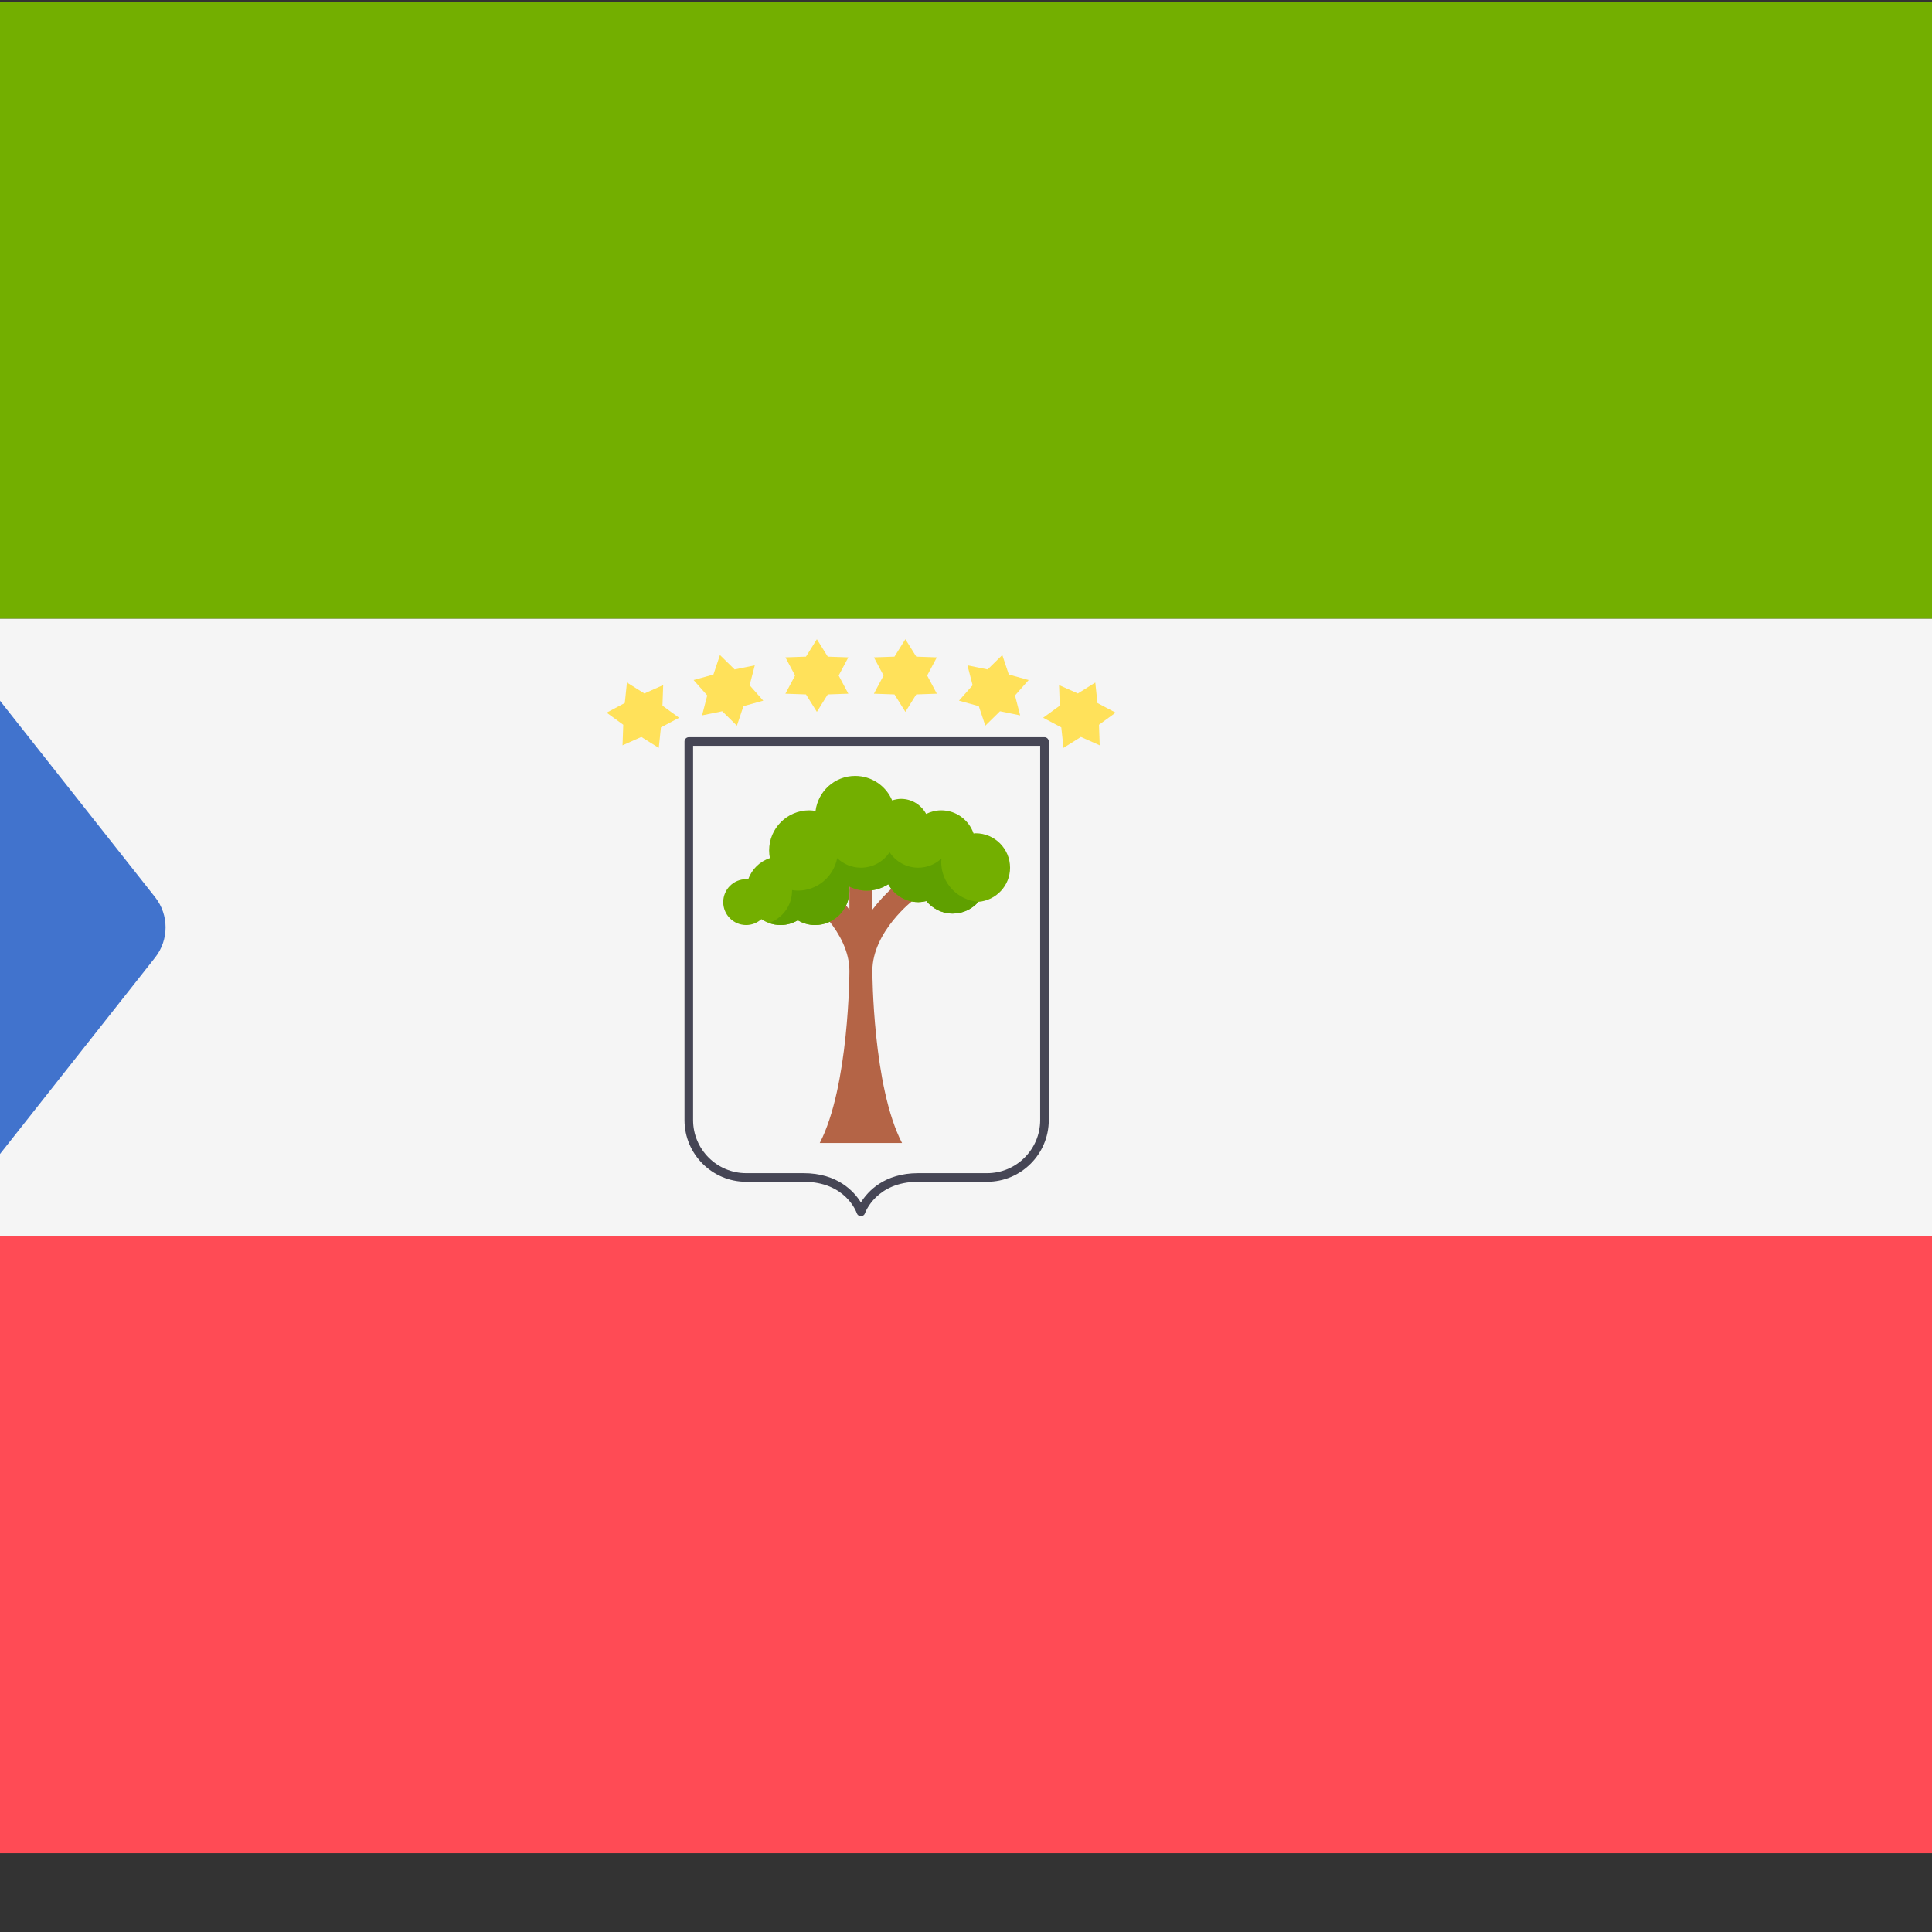 <?xml version="1.0" encoding="iso-8859-1"?>
<!-- Generator: Adobe Illustrator 19.0.0, SVG Export Plug-In . SVG Version: 6.00 Build 0)  -->
<svg xmlns="http://www.w3.org/2000/svg" xmlns:xlink="http://www.w3.org/1999/xlink" version="1.1" id="Layer_1" x="0px" y="0px" viewBox="100 88 350 350" style="enable-background:new 0 0 512.001 512.001;" xml:space="preserve">
<rect x="100" y="88" width="350" height="350" fill="#333333" stroke="none"/>
<path style="fill:#73AF00;" d="M512,200.093H0V97.104c0-4.875,3.953-8.828,8.828-8.828h494.345c4.875,0,8.828,3.953,8.828,8.828  L512,200.093L512,200.093z"/>
<path style="fill:#FF4B55;" d="M503.172,423.725H8.828c-4.875,0-8.828-3.953-8.828-8.828V311.909h512v102.988  C512,419.773,508.047,423.725,503.172,423.725z"/>
<rect y="200.091" style="fill:#F5F5F5;" width="512" height="111.81"/>
<path style="fill:#4173CD;" d="M128.095,261.471c2.532-3.207,2.532-7.733,0-10.94L2.335,91.234C0.92,92.8,0,94.828,0,97.104v317.793  c0,2.276,0.92,4.305,2.335,5.87L128.095,261.471z"/>
<path style="fill:#B46446;" d="M253.881,263.897c0,0.216-0.071,20.968-5.378,31.177h14.913c-5.308-10.208-5.378-30.961-5.378-31.177  c0-7.15,7.411-12.832,7.486-12.888l-2.497-3.322c-0.194,0.146-2.664,2.039-4.988,5.114v-5.53h-4.157v5.53  c-2.324-3.075-4.793-4.969-4.988-5.114l-2.497,3.322C246.472,251.065,253.881,256.746,253.881,263.897z"/>
<path style="fill:#73AF00;" d="M276.745,238.956c-0.127,0-0.244,0.033-0.37,0.041c-0.847-2.438-3.14-4.198-5.866-4.198  c-0.983,0-1.9,0.248-2.727,0.653c-0.881-1.619-2.575-2.731-4.547-2.731c-0.567,0-1.102,0.114-1.613,0.281  c-1.106-2.609-3.689-4.438-6.7-4.438c-3.701,0-6.722,2.774-7.181,6.349c-0.372-0.058-0.745-0.114-1.132-0.114  c-4.018,0-7.275,3.257-7.275,7.275c0,0.472,0.053,0.931,0.139,1.378c-1.841,0.606-3.289,2.029-3.925,3.855  c-0.124-0.011-0.244-0.038-0.371-0.038c-2.296,0-4.157,1.862-4.157,4.157c0,2.296,1.862,4.157,4.157,4.157  c1.06,0,2.018-0.409,2.752-1.064c0.994,0.671,2.193,1.064,3.484,1.064c1.142,0,2.197-0.329,3.117-0.865  c0.92,0.535,1.976,0.865,3.117,0.865c3.444,0,6.236-2.792,6.236-6.236c0-0.264-0.046-0.514-0.077-0.769  c0.968,0.477,2.042,0.769,3.196,0.769c1.446,0,2.784-0.434,3.916-1.161c1.063,1.922,3.085,3.239,5.437,3.239  c0.505,0,0.991-0.076,1.461-0.19c1.144,1.375,2.846,2.269,4.774,2.269c1.863,0,3.517-0.833,4.659-2.129  c3.204-0.259,5.734-2.913,5.734-6.185C282.98,241.748,280.189,238.956,276.745,238.956z"/>
<path style="fill:#5FA000;" d="M270.509,244.152c0-0.216,0.045-0.42,0.064-0.631c-1.112,1.028-2.586,1.671-4.221,1.671  c-2.172,0-4.079-1.112-5.196-2.796c-1.117,1.684-3.025,2.796-5.196,2.796c-1.67,0-3.177-0.665-4.297-1.734  c-0.648,3.354-3.592,5.89-7.135,5.89c-0.36,0-0.704-0.055-1.049-0.106c0.001,0.036,0.011,0.07,0.011,0.106  c0,2.718-1.749,5.005-4.175,5.859c0.657,0.235,1.358,0.376,2.097,0.376c1.142,0,2.197-0.329,3.117-0.865  c0.92,0.535,1.976,0.865,3.117,0.865c3.444,0,6.236-2.792,6.236-6.236c0-0.264-0.046-0.514-0.077-0.769  c0.968,0.477,2.042,0.769,3.196,0.769c1.446,0,2.784-0.434,3.916-1.161c1.063,1.922,3.085,3.239,5.437,3.239  c0.505,0,0.991-0.076,1.461-0.19c1.144,1.375,2.846,2.269,4.773,2.269c1.863,0,3.517-0.833,4.659-2.129l0.013-0.002  C273.491,251.099,270.509,247.99,270.509,244.152z"/>
<path style="fill:#464655;" d="M255.96,308.322c-0.334,0-0.63-0.213-0.739-0.527c-0.079-0.234-2.036-5.706-9.653-5.706h-10.392  c-6.161,0-11.171-5.012-11.171-11.171V222.33c0-0.43,0.349-0.779,0.779-0.779h64.431c0.43,0,0.779,0.349,0.779,0.779v68.588  c0,6.161-5.012,11.171-11.171,11.171h-12.471c-7.663,0-9.634,5.644-9.652,5.702c-0.107,0.319-0.403,0.532-0.738,0.532  L255.96,308.322L255.96,308.322z M225.562,223.107v67.809c0,5.3,4.312,9.613,9.613,9.613h10.392c6.169,0,9.155,3.313,10.392,5.303  c1.237-1.992,4.223-5.303,10.392-5.303h12.471c5.301,0,9.613-4.313,9.613-9.613v-67.809L225.562,223.107L225.562,223.107z"/>
<g>
	<polygon style="fill:#FFE15A;" points="247.983,203.796 249.959,206.957 253.684,207.086 251.933,210.377 253.684,213.668    249.959,213.797 247.983,216.959 246.009,213.797 242.284,213.668 244.034,210.377 242.284,207.086 246.009,206.957  "/>
	<polygon style="fill:#FFE15A;" points="230.425,206.663 233.084,209.275 236.736,208.531 235.802,212.139 238.273,214.931    234.681,215.926 233.5,219.461 230.841,216.848 227.189,217.593 228.122,213.984 225.652,211.193 229.244,210.198  "/>
	<polygon style="fill:#FFE15A;" points="213.578,211.648 216.738,213.626 220.143,212.11 220.011,215.835 223.026,218.027    219.734,219.775 219.343,223.482 216.183,221.504 212.778,223.02 212.91,219.295 209.895,217.103 213.187,215.355  "/>
	<polygon style="fill:#FFE15A;" points="264.017,203.796 262.041,206.957 258.316,207.086 260.067,210.377 258.316,213.668    262.041,213.797 264.017,216.959 265.991,213.797 269.716,213.668 267.966,210.377 269.716,207.086 265.991,206.957  "/>
	<polygon style="fill:#FFE15A;" points="281.575,206.663 278.916,209.275 275.264,208.531 276.198,212.139 273.727,214.931    277.319,215.926 278.5,219.461 281.159,216.848 284.811,217.593 283.878,213.984 286.348,211.193 282.756,210.198  "/>
	<polygon style="fill:#FFE15A;" points="298.422,211.648 295.262,213.626 291.857,212.11 291.989,215.835 288.974,218.027    292.266,219.775 292.657,223.482 295.817,221.504 299.222,223.02 299.09,219.295 302.105,217.103 298.813,215.355  "/>
</g>
<g>
</g>
<g>
</g>
<g>
</g>
<g>
</g>
<g>
</g>
<g>
</g>
<g>
</g>
<g>
</g>
<g>
</g>
<g>
</g>
<g>
</g>
<g>
</g>
<g>
</g>
<g>
</g>
<g>
</g>
</svg>
